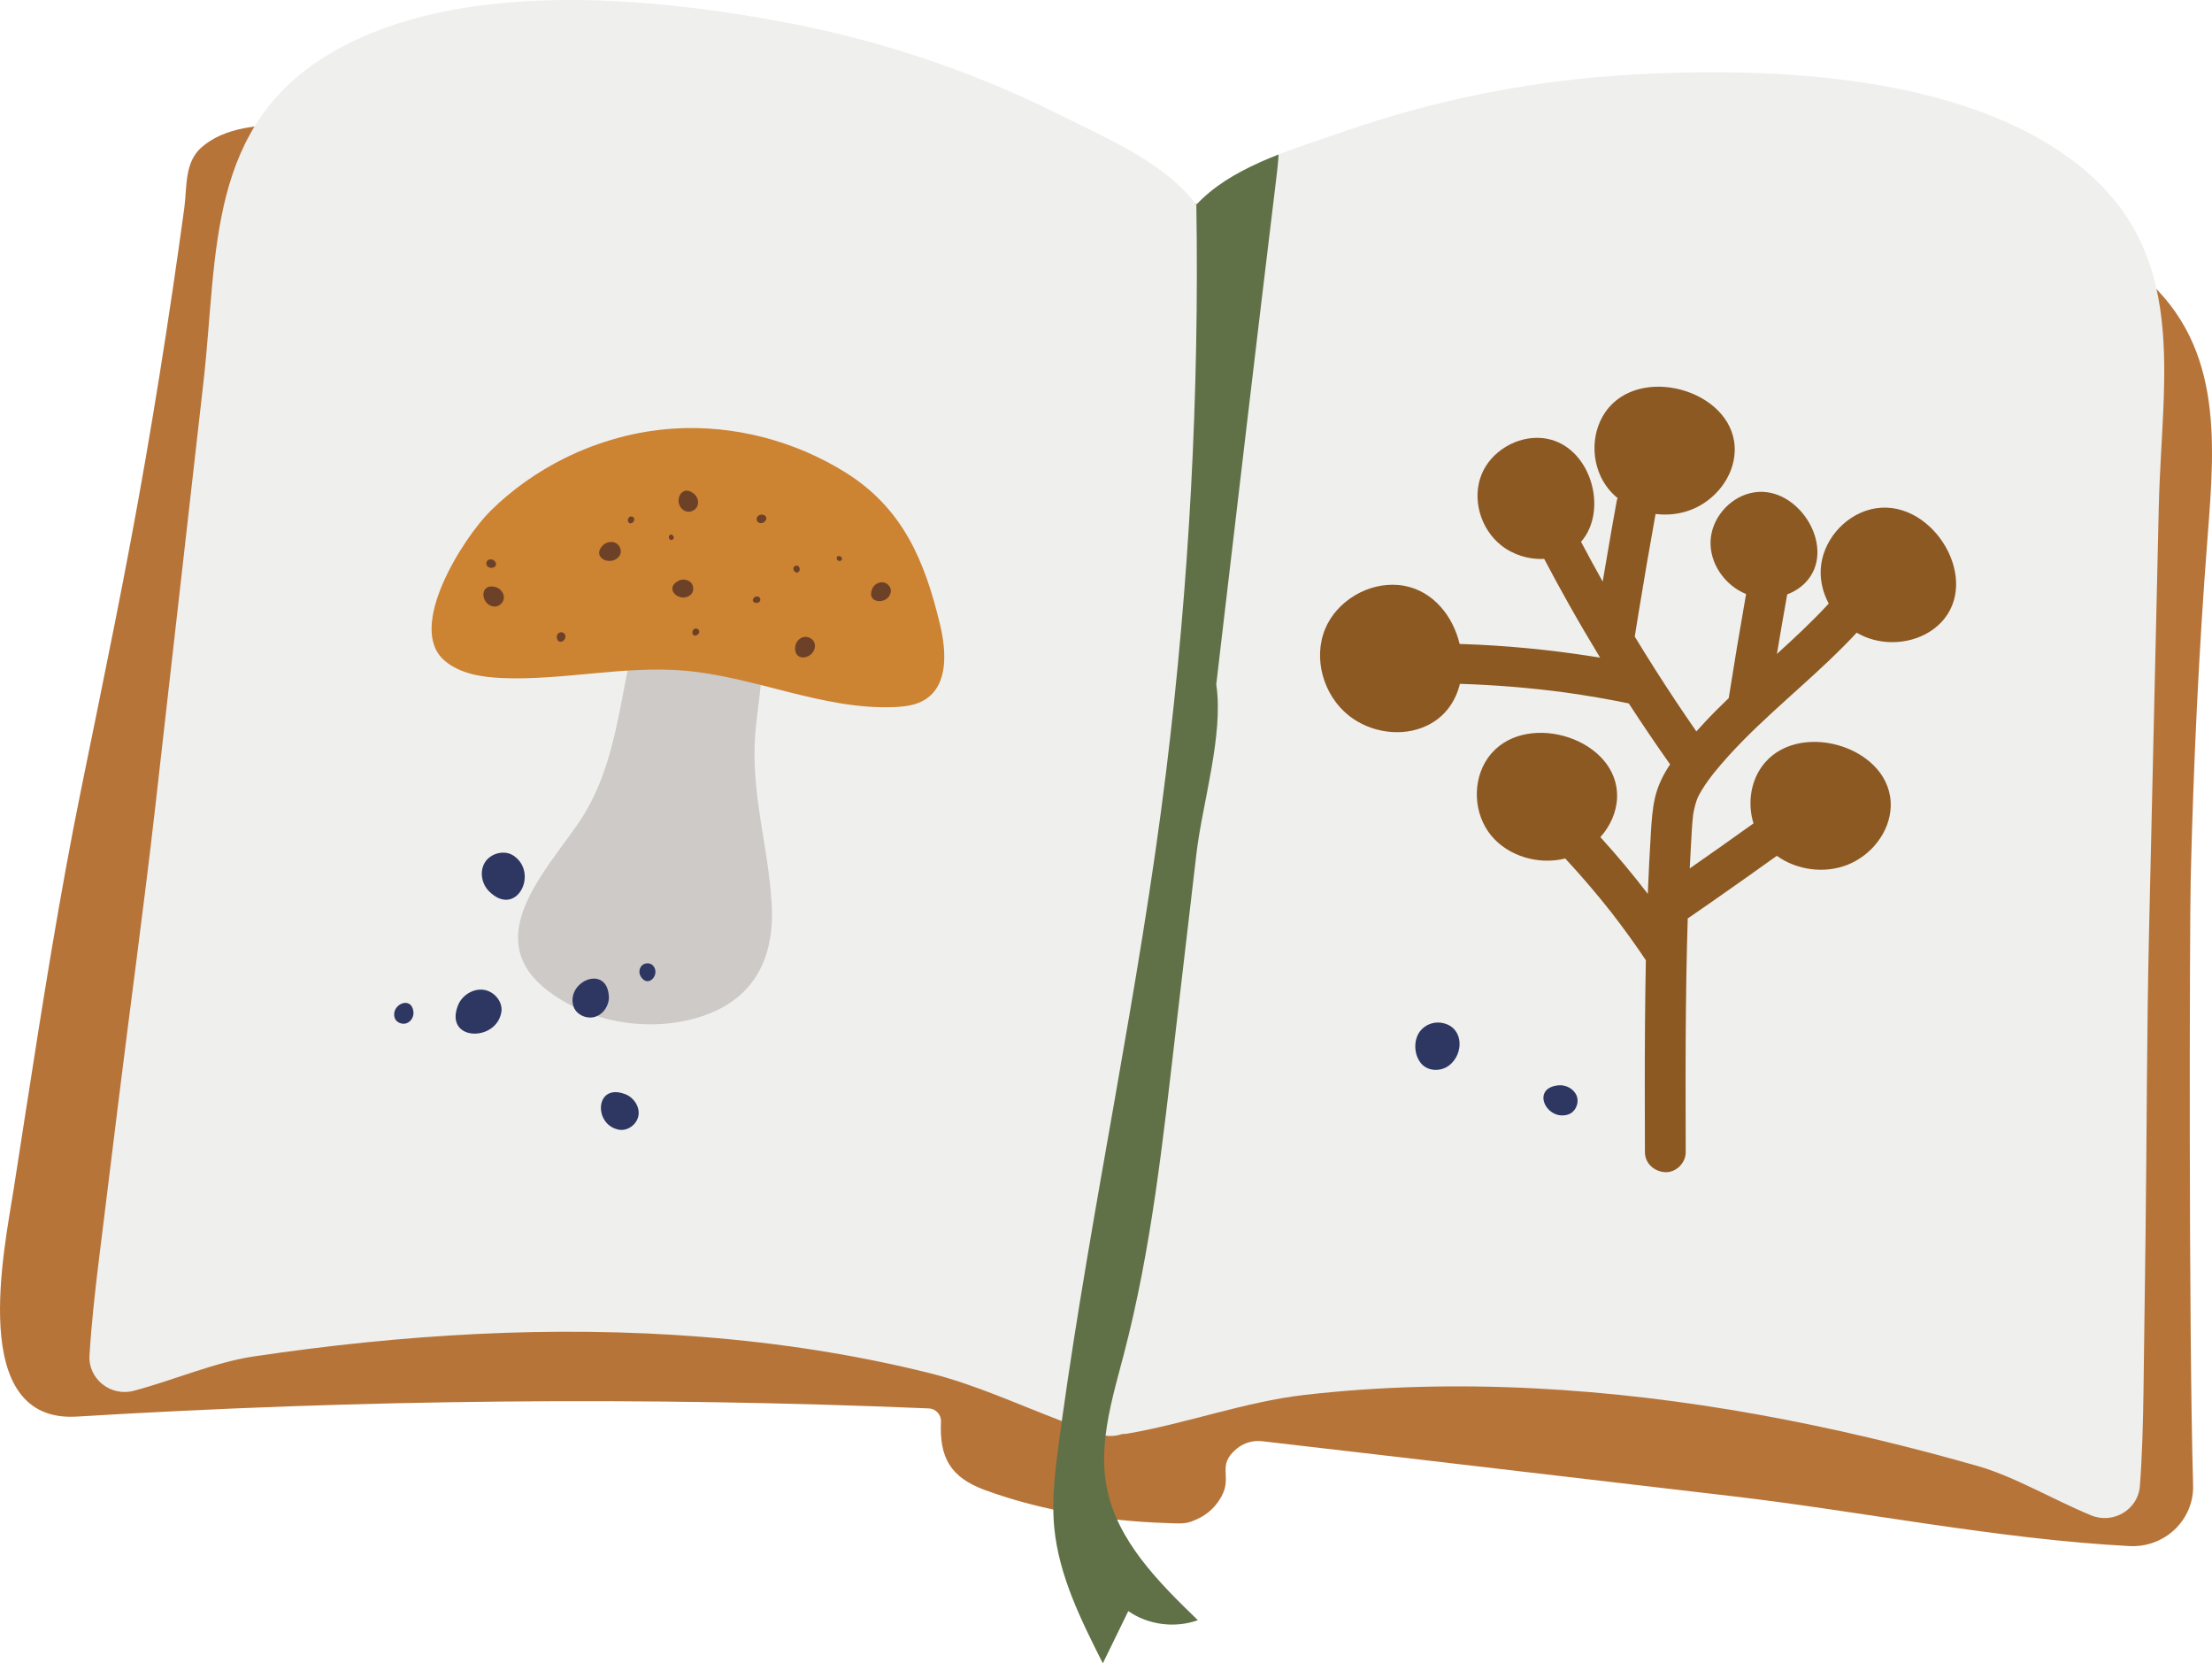 <svg id="_лой_2" xmlns="http://www.w3.org/2000/svg" width="1080" height="811.88" viewBox="0 0 1080 811.88"><g id="Autumn03_588155734"><g id="Autumn03_588155734-2"><path d="M12.79 541.03c-.21 1.36-.42 2.72-.63 4.08l-5.41 34.84c-4.6 29.6-22.96 114.79 30.82 111.5 138.43-8.46 277.31-9.79 415.89-3.99 3.46.15 6.11 3.03 5.96 6.42-.79 17.46 4.47 27.19 21.43 33.41 24.27 8.9 50.57 13.66 76.37 15.5 4.34.31 8.69.52 13.04.65 3.92.11 7.82.58 11.5-.79 6.54-2.42 11.21-6.07 14.6-12.18 5.56-10.06-2.63-14.98 7.49-23.37 3.41-2.83 7.89-4.14 12.33-3.63 76.48 8.83 152.93 17.91 229.4 26.82 63.02 7.34 129.73 20.97 194.1 24.37 17.23.91 31.57-12.81 31.09-29.67-2.2-76.8-1.69-273.99-1.17-295.89 1.33-55.64 3.93-111.26 8.23-166.76 3.72-47.99 7.78-96.59-35.08-130.36-29.41-23.17-70.1-25.43-107.86-26.57-132.45-3.99-264.97-6.7-397.48-5.74-69.03.5-136.32-.54-203.8-16.32-45.66-10.68-94.12-8.2-141.14-15.42-24.97-3.84-72.3-15.28-94.16 4.06-8.36 7.39-6.95 19.4-8.34 29.6-1.85 13.55-3.78 27.09-5.78 40.62-4.01 27.06-8.34 54.07-12.99 81.02-9.29 53.95-20.48 107.56-31.42 161.21-10.59 51.9-18.82 104.13-26.98 156.6z" fill="#b77439"/><path d="M1054.03 246.86c-1.59 69.48-3.19 138.98-4.78 208.48-1.13 49.34-1.06 98.66-1.7 148.04-.34 25.32-.67 50.61-1 75.93-.19 14.73-.61 30.71-1.76 46.06-.87 11.46-13 18.77-23.83 14.28-18.63-7.69-37.48-18.96-55.36-24.06-70.45-20.11-143.05-34.21-216.44-37.92-37.52-1.91-75.23-1.06-112.56 3.24-28.41 3.28-57.65 13.96-85.93 18.82-.94.17-1.86.22-2.77.23-1.87.64-3.85.98-5.87.95-.74.0-1.49-.04-2.23-.17-.96-.12-1.91-.32-2.87-.63-2.9-.9-5.8-1.86-8.69-2.87-3.28-1.14-6.55-2.34-9.81-3.59-21.28-8.11-42.64-17.94-64.13-23.31-36.42-9.1-73.67-14.81-111.12-17.77-73.24-5.81-147.12-1.24-219.67 9.58-18.41 2.76-38.63 11.48-58.13 16.69-11.35 3.04-22.39-5.77-21.68-17.25.93-15.35 2.69-31.23 4.49-45.86 3.1-25.13 6.21-50.27 9.31-75.4 6.03-49.02 12.8-97.91 18.36-146.95 7.84-69.09 15.68-138.19 23.52-207.27 7.1-62.68 1.21-125.33 63.61-161.05C223.91-9.82 314.75-1.84 381.76 10.61c47 8.73 92.75 23.96 135.33 45.26 19.89 9.94 43.73 20.25 59.61 35.71 2.73 2.62 5.21 5.4 7.39 8.36l.03-.03c1.99-2.17 4.18-4.18 6.49-6.09 9.43-7.79 21.28-13.57 33.65-18.41 11.18-4.4 22.79-8.02 33.38-11.7 45.09-15.61 92.51-24.78 140.27-27.36 68.11-3.68 159.23.18 214.91 42.64 56.99 43.47 42.67 104.8 41.22 167.86z" fill="#efefed"/><g><g><path d="M694.31 506.79h0c-2.35 3.14-1.21 8.07 2.1 10.23 3.3 2.17 8.08 1.54 11-1.1 10.46-9.48-6.35-18.12-13.09-9.14z" fill="#2e3761"/><path d="M693.31 503.38c-3.25 4.34-2.99 11.25.38 15.48 3.4 4.26 9.93 4.33 14.04 1.03 6.89-5.52 6.98-17.8-2.67-20.39-4.42-1.18-8.95.32-11.75 3.88-1.14 1.45-1.27 3.67-.76 5.38.32 1.06 1.59 2.9 2.75 1.43 1.98-2.52 4.93-3.59 8.14-3.15 1.33.18 2.66.69 3.75 1.46.5.35.88.76 1.27 1.22.59.68-.32-.14.29.49-.21-.22.0.33-.02-.19.0-.13.0-.26.0-.39.0.46.0.45.0-.02.17-.06.11-.14-.05.07-.46.62-.76 1.26-1.31 1.85-1.46 1.6-3.38 2.64-5.59 2.82-2.13.17-4.49-.38-5.87-2.09-.59-.74-1.08-1.45-.62-2.08 1.11-1.49 1.28-3.64.76-5.38-.31-1.03-1.62-2.94-2.75-1.43z" fill="#2e3761"/></g><path d="M765.52 544.04h0c3.63-1.11 5.61-5.53 4.33-9.03-1.28-3.49-5.32-5.67-9.09-5.25-13.54 1.49-5.64 17.45 4.76 14.28z" fill="#2e3761"/><path d="M647.05 306.87c5.64-13.52 20.89-22.64 35.67-21.33 1.06.09 2.12.24 3.17.45 14.02 2.71 23.54 14.82 26.77 28.33 21.96.66 43.86 2.78 65.57 6.2 1 .16 2.01.32 3.01.48-5.2-8.56-10.27-17.2-15.18-25.93-4.15-7.37-8.19-14.79-12.12-22.27-7.47.41-15.18-1.98-21.02-6.63-10.21-8.12-14.42-22.92-9.45-34.83 4.64-11.11 17.17-18.61 29.32-17.53.87.08 1.74.2 2.61.37 21.41 4.14 30.03 34.91 16.53 50.28 3.44 6.51 6.97 12.99 10.57 19.42 1.41-8.44 2.85-16.88 4.34-25.32.82-4.68 1.66-9.35 2.51-14.03.08-.46.24-.92.46-1.38-1.55-1.27-2.98-2.68-4.27-4.23-8.69-10.51-9.43-26.66-1.74-37.77.55-.8 1.15-1.57 1.79-2.31 18.14-21.05 62.43-6.9 61.37 21.6-.46 12.35-9.42 23.7-21.15 28.33-5.52 2.17-11.59 2.83-17.49 2.11-2.93 16.21-5.72 32.45-8.37 48.7-.6 3.71-1.2 7.43-1.79 11.15 6.37 10.5 12.96 20.87 19.76 31.11 3.39 5.09 6.83 10.15 10.32 15.18 1.45-1.63 2.92-3.24 4.41-4.83 3.68-3.92 7.5-7.71 11.39-11.44v-.03c2.62-16.62 5.39-33.21 8.3-49.78.06-.33.12-.66.18-.99-10.42-4.2-17.87-14.98-17.35-26 .5-10.66 8.73-20.58 19.24-23.21.75-.19 1.52-.34 2.29-.45 22.01-3.15 40.6 27.9 24.68 44.19-2.46 2.52-5.49 4.4-8.79 5.65-1.73 9.68-3.4 19.37-5.03 29.06 8.48-7.69 16.85-15.48 24.63-23.85.23-.24.45-.49.67-.73-2.73-5.1-4.18-10.81-3.91-16.58.64-13.51 11.06-26.08 24.37-29.41.96-.24 1.93-.43 2.91-.57 27.89-3.99 51.44 35.35 31.28 56-8.74 8.95-23.16 11.64-35.09 7.49-2.06-.72-4.03-1.63-5.9-2.73-17.18 18.54-37.27 34.26-55.06 52.23-5.17 5.22-10.13 10.65-14.75 16.35-2.97 3.78-5.77 7.7-7.86 12.01-1 2.56-1.67 5.19-2.14 7.89-.59 4.81-.79 9.68-1.07 14.51-.23 4.03-.44 8.06-.64 12.09 10.43-7.26 20.81-14.59 31.13-21.99-2.83-9.13-1.62-19.51 3.83-27.38.55-.8 1.15-1.57 1.79-2.31 18.14-21.05 62.43-6.9 61.37 21.6-.46 12.35-9.42 23.7-21.15 28.33-11.24 4.43-24.79 2.57-34.45-4.41-10.29 7.38-20.64 14.7-31.03 21.94-3.96 2.76-7.93 5.51-11.91 8.26-.17.12-.36.23-.55.33-.13 4.13-.25 8.27-.35 12.41-.54 21.68-.69 43.36-.71 65.04.0 12.25.02 24.5.06 36.76.01 5.09-4.67 9.94-10.01 9.67-5.43-.27-9.88-4.33-9.9-9.78-.06-20.8-.12-41.61.04-62.41.08-10.43.21-20.85.42-31.27-.01-.02-.03-.04-.05-.06-5.29-7.88-10.86-15.59-16.68-23.11-7.17-9.12-14.72-17.95-22.63-26.47-12.91 3.24-27.74-1-36.13-11.17-8.69-10.51-9.43-26.66-1.74-37.77.55-.8 1.15-1.57 1.79-2.31 18.14-21.05 62.43-6.9 61.37 21.6-.27 7.1-3.34 13.87-8.14 19.22 8.11 8.91 15.83 18.17 23.16 27.71.39-9.97.88-19.94 1.5-29.9.35-5.69.73-11.43 2-17 1.15-5.08 3.39-9.99 6.15-14.42.4-.64.81-1.27 1.23-1.9-.03-.04-.06-.08-.08-.11-6.89-9.75-13.59-19.64-20.09-29.65-10.28-2.11-20.64-3.89-31.04-5.34-17.05-2.28-34.22-3.69-51.42-4.21-2.07 8.5-7.16 15.99-15.78 20.24-12.2 6.02-27.87 3.67-38.47-4.76-12.42-9.88-17.55-27.88-11.5-42.38z" fill="#8c5923"/></g><path d="M279.12 406.42c-19.21 26.5-45.31 57.48-4.9 81.76 19.18 11.53 43.62 14.92 65.29 8.86 27.58-7.71 38.83-28.01 37.27-55.68-1.59-28.29-10.18-53.48-8.07-82.62 1.58-21.79 11.35-60.58-9.45-75.71-17.43-12.67-38.99-5.72-45.61 14.66-11.38 35.02-10 74.16-32.14 105.4-.78 1.1-1.58 2.21-2.39 3.33z" fill="#cdcac7"/><path d="M275.82 223.59c16.57-8.2 34.77-13.23 53.31-14.4 29.34-1.84 59.1 6.04 83.81 21.51 27.93 17.49 38.58 43.13 45.98 73.94 3.12 12.99 4.27 29.51-7.18 36.78-4.41 2.8-9.86 3.49-15.11 3.71-34.86 1.44-67.99-14.92-102.75-17.81-29.53-2.46-59.12 4.89-88.73 3.64-9.92-.42-20.41-2.06-27.95-8.38-19.25-16.14 9.27-60.36 22.28-73.2 10.58-10.43 22.92-19.15 36.34-25.8z" fill="#cc8332"/><g><path d="M369.68 252.38h0c-.57.89-.15 2.19.78 2.71.93.52 2.21.25 2.94-.52 2.61-2.76-2.09-4.75-3.71-2.19z" fill="#6d4127"/><path d="M397.85 314.59h0c-.27-2.32-2.83-4.05-5.2-3.69-2.36.36-4.22 2.54-4.4 4.86-.67 8.36 10.37 5.48 9.6-1.17z" fill="#6d4127"/><path d="M341.37 308.05h0c-.09-.8-.98-1.4-1.79-1.27-.82.12-1.46.88-1.52 1.68-.23 2.88 3.58 1.89 3.31-.41z" fill="#6d4127"/><path d="M434.92 289.06h0c.43-2.19-1.41-4.48-3.67-4.81-2.26-.33-4.59 1.14-5.43 3.21-3.04 7.44 7.86 7.88 9.1 1.59z" fill="#6d4127"/><path d="M389.69 276.29h0c-.64-.45-1.64-.21-2.07.43-.43.64-.29 1.57.25 2.13 1.95 2 3.66-1.27 1.82-2.56z" fill="#6d4127"/><path d="M410.04 273.85h0c.61-.03 1.09-.63 1.04-1.22-.05-.59-.59-1.08-1.19-1.17-2.15-.3-1.59 2.48.15 2.39z" fill="#6d4127"/><path d="M275.85 309.73h0c-.42-.96-1.75-1.38-2.72-.93-.97.45-1.48 1.62-1.25 2.65.82 3.68 5.18 1.05 3.97-1.71z" fill="#6d4127"/><path d="M238.7 273.19h0c-1.01.36-1.51 1.64-1.1 2.6.41.97 1.58 1.53 2.64 1.36 3.8-.6 1.35-5-1.54-3.97z" fill="#6d4127"/><path d="M241.13 296.04h0c2.37.28 4.68-1.76 4.87-4.09.19-2.33-1.55-4.6-3.83-5.31-8.17-2.57-7.86 8.59-1.05 9.4z" fill="#6d4127"/><path d="M302.54 271.16h0c1.25-1.99.32-4.89-1.76-6.04-2.09-1.14-4.92-.54-6.54 1.18-5.8 6.18 4.71 10.56 8.3 4.86z" fill="#6d4127"/><path d="M371.04 293.39h0c.43-.69.11-1.69-.61-2.08-.72-.39-1.7-.19-2.26.41-2 2.13 1.62 3.65 2.86 1.68z" fill="#6d4127"/><path d="M337.17 290.35h0c1.72-1.47 1.72-4.37.15-5.99-1.57-1.62-4.33-1.86-6.31-.74-7.08 4.03 1.22 10.94 6.16 6.73z" fill="#6d4127"/><path d="M309.6 253.06h0c-.22-.74-1.16-1.16-1.9-.91-.75.25-1.22 1.06-1.15 1.83.27 2.75 3.69 1.2 3.05-.92z" fill="#6d4127"/><path d="M327.17 263.39h0c.5.34 1.26.16 1.59-.34.33-.5.22-1.21-.2-1.64-1.51-1.53-2.81.99-1.39 1.97z" fill="#6d4127"/><path d="M334.29 249.34h0c2.1 1.12 5.02.06 6.07-2.04 1.06-2.1.29-4.83-1.55-6.32-6.62-5.33-10.55 5.16-4.52 8.36z" fill="#6d4127"/></g><path d="M624.25 75.42c-.18 3.91-.65 7.81-1.12 11.68-9.18 75.78-18.13 151.58-27.01 227.4-.77 6.53-1.52 13.06-2.29 19.61 3.71 24.32-6.78 57.88-9.66 82.45-3.37 28.73-6.73 57.47-10.08 86.19-6.33 54.02-11.8 106.51-25.53 158.85-3.38 12.87-7.22 25.99-8.77 39.14-1.01 8.54-1.06 17.09.63 25.57 5.14 25.86 25.25 46 44.43 64.52-11.16 4.03-24.29 2.31-33.97-4.43-4.16 8.49-8.29 16.99-12.43 25.48-10.62-21.05-21.42-42.7-23.7-66.07-1.39-14.25.47-28.58 2.39-42.78.42-3.12.84-6.25 1.28-9.38 14.74-106.06 37.8-210.36 50.9-316.77 11.3-91.85 16.26-184.46 14.79-276.96 1.99-2.17 4.18-4.18 6.49-6.09 9.43-7.79 21.28-13.57 33.65-18.41z" fill="#607147"/><g><path d="M318.83 471.31h0c-1.32-1.47-3.92-1.45-5.36-.1-1.44 1.35-1.65 3.71-.64 5.39 3.63 6.04 9.79-1.08 6-5.29z" fill="#2e3761"/><path d="M279.88 490.84h0c1.1 4.22 6.28 6.76 10.54 5.51 4.26-1.25 7.12-5.73 6.85-10.07-.95-15.58-20.56-7.53-17.4 4.56z" fill="#2e3761"/><path d="M302.22 551.42h0c4.38.78 8.91-2.75 9.53-7.06.62-4.31-2.35-8.71-6.5-10.29-14.88-5.67-15.59 15.1-3.03 17.35z" fill="#2e3761"/><path d="M192.69 496.8h0c.7 2.22 3.53 3.45 5.78 2.67 2.24-.78 3.64-3.24 3.39-5.55-.93-8.29-11.18-3.49-9.16 2.88z" fill="#2e3761"/><path d="M244.77 494.14h0c.91-5.11-3.45-10.34-8.71-11.02-5.26-.68-10.6 2.83-12.48 7.68-6.75 17.38 18.58 17.98 21.18 3.34z" fill="#2e3761"/><path d="M250.74 417.66h0c-4.37-2.94-11.05-1.26-13.88 3.13-2.83 4.38-1.79 10.59 1.93 14.28 13.34 13.25 24.48-8.98 11.95-17.41z" fill="#2e3761"/></g></g></g></svg>
